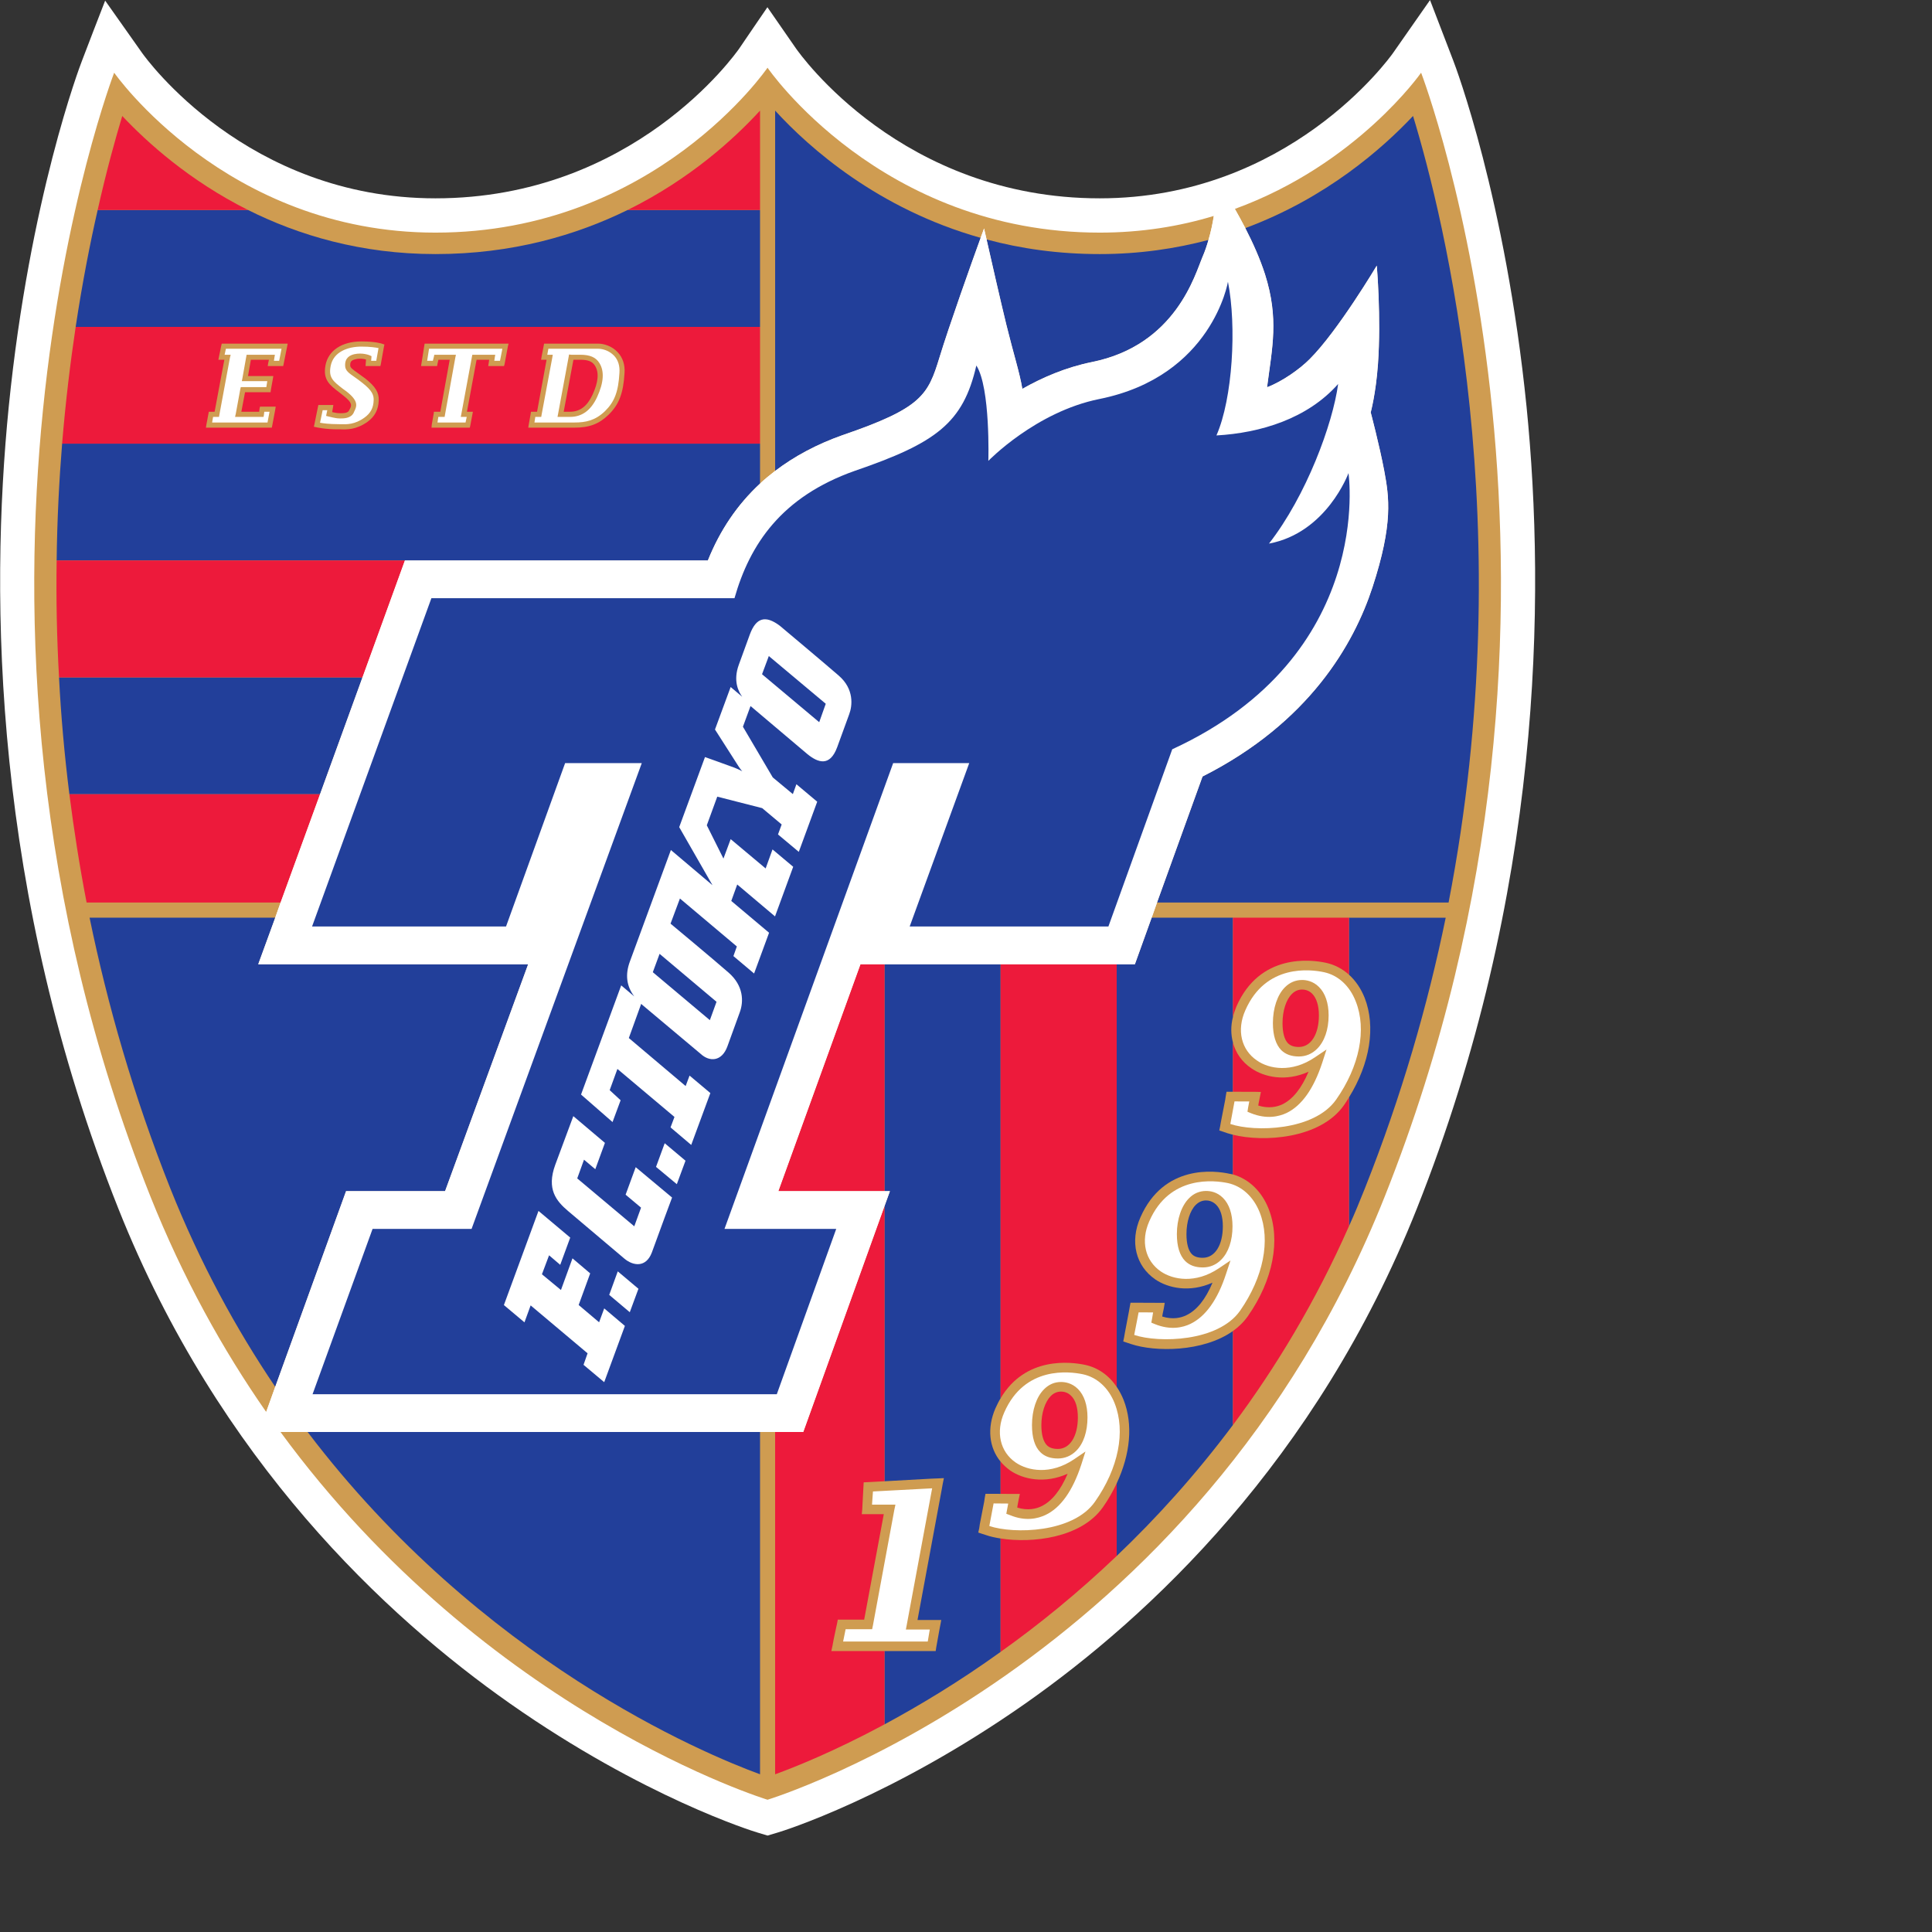 <svg height="1000" viewBox="0 0 1000 1000" width="1000" xmlns="http://www.w3.org/2000/svg"><rect x="0" y="0" width="1000" height="1000" fill="#333333" stroke="none"/><g transform="matrix(4.524 0 0 4.524 -1412.274 -882.139)"><path d="m 486.827 241.507 c -2.407 -23.832 -8.146 -38.987 -8.39 -39.599 l -2.652 -6.908 l -4.229 6.051 c -.49 .694 -12.021 16.631 -33.561 16.631 c -22.628 0 -34.281 -16.474 -34.771 -17.175 l -3.25 -4.691 c 0 -.014 -3.209 4.705 -3.209 4.705 c -.477 .687 -12.143 17.161 -34.772 17.161 c -21.555 0 -33.085 -15.964 -33.56 -16.631 l -4.229 -5.989 c -.015 -.007 -2.638 6.846 -2.638 6.846 c -.245 .612 -5.997 15.767 -8.391 39.599 c -2.189 21.948 -1.809 55.692 12.553 91.796 c 11.489 28.855 30.69 46.697 44.793 56.59 c 15.283 10.723 27.808 14.618 28.338 14.768 l 1.129 .34 l 1.142 -.34 c .544 -.15 13.056 -4.045 28.353 -14.768 c 14.102 -9.893 33.303 -27.734 44.78 -56.59 c 14.359 -36.104 14.754 -69.848 12.564 -91.796" fill="#fff"/><path d="m 435.507 353.911 c .707 .707 1.088 1.829 1.088 3.25 c 0 1.618 -.448 2.991 -1.306 3.835 c -.57 .564 -1.291 .863 -2.08 .863 c -.87 0 -1.524 -.238 -2.013 -.728 c -.64 -.639 -.952 -1.673 -.952 -3.087 c 0 -1.707 .504 -3.23 1.374 -4.1 c .558 -.559 1.196 -.838 1.958 -.838 c .435 .001 1.237 .104 1.931 .805 m 35.111 -22.063 c -21.526 54.135 -70.63 69.053 -70.63 69.053 c 0 0 -32.051 -9.756 -55.727 -42.08 h 59.819 l 9.288 -25.823 l .625 -1.728 h -12.768 l 9.397 -25.959 h 31.399 l 1.916 -5.325 l .612 -1.733 l 5.208 -14.421 c 12.226 -6.174 17.324 -15.176 19.446 -21.656 c 2.38 -7.282 1.903 -10.294 1.346 -13.306 c -.571 -3.012 -1.55 -6.697 -1.55 -6.697 c 0 0 .584 -2.128 .829 -5.514 c .381 -5.358 -.136 -11.28 -.136 -11.28 c 0 0 -4.46 7.493 -7.67 10.688 c -1.127 1.142 -3.127 2.563 -4.882 3.23 c .585 -4.542 1.374 -7.826 -.23 -12.912 c -.571 -1.781 -1.401 -3.637 -2.258 -5.296 c -.408 -.782 -.815 -1.524 -1.196 -2.196 c 13.992 -5.093 21.309 -15.584 21.309 -15.584 c 0 0 23.09 60.057 -4.147 128.539 m -54.802 49.579 l .121 -.639 l 2.885 -15.517 l -6.772 .361 l -.108 1.51 h 2.679 l -.136 .646 l -2.435 13.149 l -.095 .457 h -3.033 l -.285 1.406 h 9.682 l .231 -1.374 h -2.734 m 23.893 -25.863 c -.693 -1.787 -2.04 -2.998 -3.631 -3.338 c -1.537 -.326 -6.663 -.985 -9.002 4.352 c -1.007 2.264 -.477 4.522 1.305 5.744 c 1.401 .96 3.984 1.436 6.65 -.353 l 1.332 -.905 l -.489 1.531 c -.979 2.979 -2.353 4.908 -4.079 5.725 c -.871 .414 -2.285 .762 -4.066 .02 l -.422 -.155 l .082 -.442 l .136 -.728 l -1.673 -.014 l -.489 2.583 c 2.788 .939 9.601 .802 12.089 -2.781 c 2.693 -3.822 3.522 -8.03 2.257 -11.239 m 16.59 -21.859 c -.707 -1.788 -2.027 -2.999 -3.631 -3.353 c -1.522 -.319 -6.677 -.973 -9.002 4.365 c -1.006 2.264 -.477 4.514 1.319 5.745 c 1.4 .959 3.971 1.429 6.636 -.36 l 1.333 -.897 l -.504 1.524 c -.965 2.978 -2.353 4.894 -4.079 5.73 c -.857 .415 -2.272 .755 -4.066 .027 l -.408 -.17 l .082 -.435 l .123 -.734 l -1.659 -.006 l -.503 2.584 c 2.814 .938 9.613 .795 12.115 -2.774 c 2.666 -3.835 3.508 -8.037 2.244 -11.246 m 10.987 -24.143 c -.693 -1.783 -2.013 -2.992 -3.631 -3.34 c -1.522 -.326 -6.663 -.986 -9.002 4.359 c -1.007 2.264 -.476 4.521 1.333 5.745 c 1.373 .966 3.957 1.442 6.622 -.36 l 1.333 -.898 l -.49 1.517 c -.979 2.985 -2.352 4.909 -4.079 5.746 c -.87 .407 -2.271 .748 -4.079 .021 l -.395 -.164 l .068 -.449 l .137 -.727 l -1.688 -.007 l -.477 2.583 c 2.789 .94 9.588 .796 12.104 -2.787 c 2.68 -3.821 3.522 -8.025 2.244 -11.239 m -17.12 21.688 c -.734 0 -1.414 .278 -1.944 .823 c -.87 .857 -1.401 2.4 -1.401 4.113 c 0 1.414 .326 2.447 .951 3.08 c .504 .496 1.157 .734 2.014 .734 c .816 0 1.523 -.299 2.094 -.871 c .844 -.836 1.307 -2.202 1.307 -3.834 c 0 -1.421 -.382 -2.543 -1.089 -3.25 c -.695 -.7 -1.496 -.795 -1.932 -.795 m 10.987 -24.138 c -.748 0 -1.414 .279 -1.958 .824 c -.87 .856 -1.387 2.399 -1.387 4.112 c 0 1.421 .34 2.455 .951 3.087 c .504 .49 1.156 .729 2.026 .729 c .789 0 1.51 -.301 2.081 -.879 c .843 -.836 1.318 -2.201 1.318 -3.826 c 0 -1.415 -.393 -2.543 -1.101 -3.243 c -.692 -.701 -1.508 -.804 -1.93 -.804 m -98.057 24.159 l 9.505 -25.959 h -30.882 l 1.944 -5.325 l .612 -1.733 l 4.515 -12.395 l 4.854 -13.367 l 4.854 -13.374 h 34.662 c 1.388 -3.461 3.373 -6.392 5.97 -8.799 c .544 -.509 1.129 -.985 1.728 -1.448 c 2.204 -1.679 4.772 -3.053 7.71 -4.093 c 9.07 -3.1 9.777 -4.583 11.097 -8.907 c 1.061 -3.488 3.698 -10.906 4.705 -13.666 c .244 -.673 .395 -1.075 .395 -1.075 c 0 0 .095 .483 .285 1.258 c .517 2.285 1.618 7.127 2.257 9.73 c .858 3.488 1.51 5.432 1.836 7.363 c 2.258 -1.285 4.963 -2.461 7.955 -3.066 c 9.628 -1.938 11.817 -10.076 12.646 -12.007 c .286 -.646 .504 -1.314 .693 -1.965 c .286 -.945 .477 -1.884 .612 -2.747 c -3.889 1.183 -8.254 1.91 -13.055 1.91 c -25.116 0 -38.007 -18.867 -38.007 -18.867 c 0 0 -12.878 18.867 -37.994 18.867 c -23.987 0 -36.757 -18.296 -36.757 -18.296 c 0 0 -23.104 60.057 4.134 128.539 c 3.74 9.362 8.282 17.549 13.259 24.688 l 1.033 -2.877 l 8.104 -22.39 h 11.33 m 10.321 -88.58 h .68 l .041 -.244 l 1.224 -6.541 l .055 -.326 h -.626 l .122 -.687 h 5.712 c .489 0 1.251 .211 1.809 .796 c .462 .496 .666 1.155 .611 1.958 c -.122 2.155 -.558 3.304 -1.646 4.378 c -1.114 1.075 -2.188 1.306 -3.494 1.306 h -4.583 l .095 -.64 m -12.157 -7.798 h 8.391 l -.272 1.38 h -.652 l .054 -.374 l .055 -.319 h -2.624 l -.041 .217 l -1.21 6.541 l -.068 .353 h .68 l -.135 .64 h -3.21 l .095 -.64 h .721 l .041 -.244 l 1.183 -6.541 l .068 -.326 h -2.475 l -.041 .211 l -.122 .482 h -.653 l .215 -1.38 m -12.171 7.03 h .53 l -.081 .381 l -.055 .272 l .272 .068 c .081 .014 .815 .218 1.196 .218 l .122 .006 c .395 0 1.238 .014 1.565 -.652 c .014 -.034 .041 -.089 .054 -.13 c .341 -.652 .504 -1.223 -.87 -2.304 l -.422 -.306 c -1.129 -.877 -1.645 -1.279 -1.4 -2.584 c .3 -1.659 1.999 -2.244 3.509 -2.244 c 1.02 0 1.646 .102 1.972 .17 l -.259 1.455 h -.584 l .026 -.326 l .014 -.204 l -.19 -.089 c -.04 -.02 -.829 -.353 -1.795 -.135 c -.448 .115 -1.074 .38 -1.033 1.325 c .014 .551 .436 .844 1.074 1.285 c .259 .184 .544 .381 .87 .646 c 1.143 .891 1.347 1.414 1.319 2.026 c -.026 .878 -.367 1.483 -1.061 1.979 c -1.102 .796 -2.013 .768 -2.733 .748 c -.107 0 -.218 -.007 -.313 -.007 c -.939 0 -1.672 -.095 -2.026 -.163 l .299 -1.435 m -12.537 .768 h .679 l .041 -.244 l 1.211 -6.541 l .082 -.326 h -.694 l .149 -.687 h 6.364 l -.271 1.38 h -.599 l .055 -.367 l .055 -.326 h -3.236 l -.041 .224 l -.436 2.448 l -.068 .347 h 2.91 l -.108 .686 h -2.925 l -.054 .232 l -.518 2.821 l -.081 .353 h 3.264 l .04 -.251 l .041 -.34 h .599 l -.231 1.231 h -6.337 l .109 -.64 m 40.836 0 h -1.428 l .067 -.353 l 1.211 -6.541 l .04 -.244 l .259 .027 h 1.033 c 1.088 0 1.768 .285 2.176 .938 c .599 .945 .503 2.257 -.258 3.91 c -.707 1.516 -1.727 2.263 -3.1 2.263" fill="#cf9c51"/><path d="m 347.362 358.82 h 51.769 v 39.17 c -6.5 -2.381 -31.903 -13 -51.769 -39.17 m 15.734 -27.55 l 9.505 -25.959 h -30.882 l 1.944 -5.325 h -21.24 c 2.054 9.995 5.031 20.385 9.233 30.964 c 3.399 8.52 7.506 16.053 12.007 22.709 l 8.104 -22.39 h 11.329 m 45.472 -86.492 c -2.938 1.04 -5.506 2.414 -7.71 4.093 v -41.224 c 3.902 4.271 11.763 11.247 23.512 14.558 c -1.007 2.76 -3.645 10.178 -4.705 13.666 c -1.319 4.324 -2.026 5.807 -11.097 8.907 m 65.273 -36.518 c -3.468 3.685 -9.886 9.376 -19.188 12.83 c .857 1.659 1.686 3.515 2.258 5.296 c 1.604 5.086 .815 8.37 .23 12.912 c 1.755 -.667 3.755 -2.088 4.882 -3.23 c 3.21 -3.195 7.67 -10.688 7.67 -10.688 c 0 0 .517 5.922 .136 11.28 c -.245 3.386 -.829 5.514 -.829 5.514 c 0 0 .978 3.685 1.55 6.697 c .558 3.012 1.034 6.024 -1.346 13.306 c -2.122 6.48 -7.221 15.482 -19.446 21.656 l -5.208 14.421 h 33.357 c 8.321 -42.89 -.517 -78.341 -4.066 -89.994 m -44.698 31.221 c 2.258 -1.285 4.963 -2.461 7.955 -3.066 c 9.628 -1.938 11.817 -10.076 12.646 -12.007 c .286 -.646 .504 -1.314 .693 -1.965 c -3.767 .999 -7.914 1.618 -12.442 1.618 c -4.745 0 -9.056 -.625 -12.945 -1.673 c .517 2.285 1.618 7.127 2.257 9.73 c .857 3.488 1.509 5.432 1.836 7.363" fill="#223f9a"/><path d="m 319.281 245.75 h 79.85 v 4.568 c -2.597 2.407 -4.582 5.338 -5.97 8.799 h -74.505 c .054 -4.679 .285 -9.152 .625 -13.367 m .83 40.108 h 28.679 l 4.854 -13.367 h -34.717 c .219 4.331 .613 8.798 1.184 13.367 m 41.883 -61.798 c -8.526 0 -15.692 -2.169 -21.445 -5.045 h -17.201 c -.871 3.821 -1.754 8.308 -2.516 13.374 h 78.299 v -13.374 h -15.148 c -5.888 2.889 -13.205 5.045 -21.989 5.045 m 104.518 82.447 c .76 .687 1.373 1.591 1.795 2.646 c 1.291 3.311 .611 7.498 -1.795 11.395 v 14.734 c .639 -1.414 1.237 -2.856 1.822 -4.331 c 4.201 -10.579 7.193 -20.97 9.246 -30.964 h -11.068 v 6.52 m -41.503 64.123 l -.462 -.149 l -.449 -.149 l .109 -.476 l .067 -.47 l .503 -2.584 l .068 -.462 l .082 -.441 h .924 c 0 0 .395 .007 .803 .007 v -3.686 c -1.319 -1.598 -1.564 -3.835 -.599 -6.086 c .19 -.414 .382 -.809 .599 -1.161 v -49.662 h -13.285 v 25.959 h .625 l -.625 1.728 v 31.466 l 5.398 -.299 l .693 -.027 l .707 -.033 l -.136 .672 l -.123 .688 l -2.76 14.87 h 2.72 l -.123 .651 l -.122 .641 l -.245 1.366 l -.081 .448 l -.069 .449 h -5.859 v 8.391 c 3.943 -2.129 8.499 -4.848 13.285 -8.295 v -12.974 c -.611 -.096 -1.182 -.219 -1.645 -.382 m 16.59 -21.858 l -.448 -.15 l -.463 -.156 l .096 -.469 l .082 -.471 l .488 -2.575 l .082 -.464 l .082 -.447 h .925 l 1.686 .006 l .653 .007 h .652 l -.108 .646 l -.136 .646 l -.041 .272 c 1.21 .381 2.162 .143 2.748 -.143 c 1.195 -.57 2.201 -1.808 3.004 -3.733 c -2.639 1.183 -5.1 .613 -6.541 -.367 c -2.256 -1.55 -2.924 -4.331 -1.713 -7.091 c 2.679 -6.119 8.525 -5.372 10.239 -4.991 c .122 .014 .232 .041 .354 .068 v -4.543 c -.232 -.067 -.448 -.114 -.64 -.176 l -.462 -.156 l -.462 -.156 l .096 -.463 l .082 -.469 l .502 -2.584 l .068 -.455 l .081 -.457 h .734 v -5.635 c -.245 -.912 -.259 -1.904 0 -2.918 v -11.362 h -9.302 l -1.916 5.325 h -2.082 v 48.355 c .313 .456 .571 .945 .789 1.489 c 1.102 2.795 .775 6.215 -.789 9.546 v 8.309 c 4.543 -4.324 9.043 -9.295 13.3 -14.986 v -10.748 c -3.426 2.433 -8.934 2.399 -11.64 1.496 m 9.723 -15.939 c .49 .483 .761 1.34 .761 2.462 c 0 2.162 -.911 3.603 -2.298 3.603 c -.557 0 -.952 -.129 -1.237 -.408 c -.408 -.414 -.626 -1.21 -.626 -2.305 c 0 -1.408 .408 -2.686 1.061 -3.338 c .354 -.341 .734 -.511 1.184 -.511 c .258 .001 .733 .069 1.155 .497" fill="#223f9a"/><path d="m 413.369 305.311 v 25.959 h -12.143 l 9.397 -25.959 h 2.746 m -4.732 78.578 h -1.347 l .136 -.639 l .123 -.667 l .299 -1.414 l .096 -.435 l .081 -.436 h 3.019 l 2.244 -12.068 h -2.516 l .055 -.571 l .027 -.578 l .082 -1.509 l .026 -.49 l .027 -.496 l .489 -.021 l .489 -.026 l 1.401 -.075 v -31.466 l -9.288 25.823 h -3.223 v 39.17 c 2.243 -.816 6.759 -2.617 12.511 -5.711 v -8.391 h -4.731 m 18.017 -28.916 v -49.662 h 13.285 v 48.355 c -.896 -1.318 -2.148 -2.209 -3.629 -2.521 c -1.619 -.34 -6.8 -1.008 -9.656 3.828 m 11.708 12.455 c -2.475 3.529 -8.104 4.154 -11.708 3.583 v 12.974 c 4.297 -3.053 8.811 -6.711 13.285 -10.975 v -8.309 c -.434 .91 -.951 1.843 -1.577 2.727 m -4.786 -13.225 c -.449 0 -.844 .17 -1.184 .51 c -.652 .666 -1.074 1.926 -1.074 3.332 c 0 1.102 .231 1.897 .64 2.305 c .285 .278 .68 .416 1.251 .416 c 1.373 0 2.284 -1.449 2.284 -3.604 c 0 -1.122 -.258 -1.978 -.763 -2.468 c -.406 -.422 -.896 -.491 -1.154 -.491 m -5.385 11.709 h .666 l -.136 .652 l -.123 .639 l -.04 .273 c 1.211 .373 2.162 .142 2.746 -.144 c 1.197 -.565 2.203 -1.81 3.02 -3.728 c -2.652 1.19 -5.113 .621 -6.555 -.359 c -.422 -.307 -.803 -.652 -1.115 -1.026 v 3.686 c .435 .007 .87 .007 .87 .007 h .667 M 462.31 308.69 c .488 .496 .761 1.352 .761 2.469 c 0 2.162 -.911 3.617 -2.285 3.617 c -.585 0 -.965 -.144 -1.251 -.422 c -.408 -.416 -.625 -1.211 -.625 -2.306 c 0 -1.401 .407 -2.685 1.074 -3.338 c .34 -.34 .721 -.503 1.169 -.503 c .259 0 .748 .061 1.157 .483 m 3.629 12.748 c -2.719 3.875 -9.232 4.25 -12.7 3.379 v 4.543 c 1.809 .517 3.291 1.924 4.079 3.93 c 1.401 3.563 .517 8.152 -2.365 12.273 c -.477 .679 -1.061 1.244 -1.714 1.713 v 10.748 c 4.909 -6.58 9.465 -14.127 13.272 -22.742 v -14.734 c -.177 .3 -.366 .584 -.572 .89 m -10.836 -1.53 h .666 l .666 .014 l -.259 1.292 l -.041 .265 c 1.21 .375 2.162 .144 2.761 -.143 c 1.183 -.57 2.189 -1.829 2.991 -3.727 c -2.624 1.184 -5.1 .605 -6.527 -.381 c -1.102 -.74 -1.809 -1.78 -2.121 -2.963 v 5.635 h .204 l 1.66 .008 m -1.469 -9.763 c 2.679 -6.112 8.526 -5.371 10.253 -4.998 c .979 .211 1.877 .688 2.625 1.36 v -6.521 H 453.24 v 11.362 c .094 -.401 .231 -.802 .394 -1.203 M 318.656 259.117 h 39.843 l -4.854 13.374 h -34.717 c -.258 -4.617 -.34 -9.091 -.272 -13.374 m 3.427 39.136 h 22.192 l 4.515 -12.395 h -28.679 c .517 4.045 1.156 8.186 1.972 12.395 m -2.802 -52.503 h 79.85 v -13.361 h -78.299 c -.612 4.093 -1.156 8.56 -1.551 13.361 m 53.388 -2.176 l .218 -1.231 l .04 -.245 h .694 l 1.088 -5.949 h -.626 l .055 -.354 l .244 -1.257 l .041 -.232 h 6.201 c .599 0 1.55 .252 2.229 .993 c .571 .605 .844 1.434 .775 2.38 c -.136 2.298 -.625 3.59 -1.822 4.759 c -1.074 1.047 -2.189 1.482 -3.902 1.482 h -5.29 l .055 -.346 m -12.266 -7.051 l .313 -1.972 l .041 -.245 h 9.601 l -.082 .347 l -.367 1.972 l -.068 .245 h -1.809 l .055 -.347 l .055 -.374 h -1.441 l -1.102 5.949 h .68 l -.299 1.585 l -.055 .237 h -4.379 l .027 -.346 l .218 -1.231 l .027 -.245 h .734 l 1.074 -5.949 h -1.292 l -.108 .483 l -.04 .238 h -1.837 l .054 -.347 m -12.253 7.003 l .395 -1.951 l .055 -.245 h 1.713 l -.054 .347 l -.082 .462 c .245 .061 .599 .122 .775 .122 l .122 .007 c .326 0 .871 .014 1.034 -.306 c .013 -.054 .04 -.102 .081 -.156 c .218 -.415 .354 -.707 -.734 -1.557 l -.395 -.313 c -1.183 -.897 -1.957 -1.489 -1.645 -3.155 c .313 -1.679 1.876 -2.726 4.093 -2.726 c 1.632 0 2.38 .251 2.407 .272 l .244 .081 l -.055 .238 l -.353 1.979 l -.054 .245 h -1.7 l .027 -.327 l .027 -.421 c -.245 -.068 -.693 -.157 -1.211 -.027 c -.476 .115 -.611 .278 -.598 .728 c .014 .245 .285 .434 .829 .823 c .259 .183 .544 .387 .898 .652 c 1.17 .925 1.578 1.612 1.537 2.523 c -.041 1.061 -.463 1.829 -1.279 2.427 c -1.291 .925 -2.393 .891 -3.113 .864 h -.299 c -1.455 0 -2.407 -.232 -2.448 -.238 l -.285 -.061 l .068 -.287 m -12.36 .041 l .231 -1.231 l .041 -.238 h .666 l 1.115 -5.949 h -.681 l .067 -.354 l .26 -1.257 l .054 -.232 h 7.547 l -.067 .347 l -.394 1.972 l -.055 .245 h -1.768 l .055 -.347 l .081 -.374 h -2.066 l -.327 1.863 h 2.896 l -.054 .34 l -.231 1.278 l -.027 .238 h -2.924 l -.421 2.23 h 2.04 l .04 -.34 l .055 -.244 h 1.795 l -.055 .353 l -.34 1.809 l -.054 .244 h -7.534 l .055 -.353 m 44.167 -3.393 c .681 -1.455 .775 -2.584 .286 -3.352 c -.299 -.476 -.789 -.673 -1.673 -.673 h -.789 l -1.114 5.949 h .721 c 1.128 0 1.958 -.619 2.569 -1.924 m -53.795 -31.915 c -.762 2.522 -1.781 6.159 -2.814 10.756 h 17.201 c -6.744 -3.379 -11.559 -7.751 -14.387 -10.756 m 72.969 -.613 v 11.369 h -15.148 c 7.206 -3.556 12.251 -8.207 15.148 -11.369" fill="#ed1a3b"/><path d="m 399.131 358.82 h 4.95 l 9.288 -25.823 l .625 -1.728 h -12.768 l 9.397 -25.959 h 31.399 l 1.916 -5.325 l .612 -1.733 l 5.208 -14.421 c 12.226 -6.174 17.324 -15.176 19.446 -21.656 c 2.38 -7.282 1.903 -10.294 1.346 -13.306 c -.571 -3.012 -1.55 -6.697 -1.55 -6.697 c 0 0 .584 -2.128 .829 -5.514 c .381 -5.358 -.136 -11.28 -.136 -11.28 c 0 0 -4.46 7.493 -7.67 10.688 c -1.127 1.142 -3.127 2.563 -4.882 3.23 c .585 -4.542 1.374 -7.826 -.23 -12.912 c -.571 -1.781 -1.401 -3.637 -2.258 -5.296 c -.408 -.782 -.815 -1.524 -1.196 -2.196 c -1.115 -1.945 -2.013 -3.278 -2.013 -3.278 c 0 0 0 1.788 -.395 4.08 c -.136 .863 -.326 1.802 -.612 2.747 c -.19 .652 -.407 1.319 -.693 1.965 c -.829 1.931 -3.018 10.069 -12.646 12.007 c -2.992 .605 -5.697 1.781 -7.955 3.066 c -.326 -1.931 -.978 -3.875 -1.836 -7.363 c -.639 -2.604 -1.74 -7.445 -2.257 -9.73 c -.19 -.775 -.285 -1.258 -.285 -1.258 c 0 0 -.15 .402 -.395 1.075 c -1.007 2.76 -3.645 10.178 -4.705 13.666 c -1.319 4.324 -2.026 5.807 -11.097 8.907 c -2.938 1.04 -5.506 2.414 -7.71 4.093 c -.599 .463 -1.184 .939 -1.728 1.448 c -2.597 2.407 -4.582 5.338 -5.97 8.799 h -34.662 l -4.854 13.374 l -4.854 13.367 l -4.515 12.395 l -.612 1.733 l -1.944 5.325 h 30.882 l -9.505 25.959 h -11.328 l -8.104 22.39 l -1.033 2.877 l -.829 2.284 h 57.329" fill="#fff"/><path d="m 446.291 280.718 l -7.303 20.275 h -22.736 l 6.812 -18.691 h -8.703 l -19.297 53.292 h 12.783 l -6.799 18.915 h -53.115 l 6.867 -18.915 h 11.327 L 385.6 282.302 h -8.771 l -6.759 18.691 h -22.192 l 13.652 -37.559 h 34.677 c 1.754 -6.153 5.356 -11.6 13.761 -14.571 c 9.288 -3.189 12.402 -5.453 13.912 -12.054 c 1.631 2.549 1.373 10.912 1.373 10.912 c 0 0 5.426 -5.616 12.701 -7.078 c 12.918 -2.597 14.713 -13.414 14.713 -13.414 c 1.007 5.085 .544 13.353 -1.318 17.582 c 5.045 -.286 10.416 -1.917 13.924 -5.888 c -.611 4.569 -3.643 12.796 -7.914 18.263 c 6.609 -1.238 9.098 -8.064 9.098 -8.064 c 0 0 3.087 20.887 -20.166 31.596 m -62.621 65.972 l -2.366 -2.004 l -.585 1.59 l -2.339 -1.979 l 1.319 -3.617 l -2.026 -1.721 l -1.319 3.624 l -2.176 -1.801 l .816 -2.169 l 1.277 1.088 l 1.144 -3.115 l -3.631 -3.052 l -3.958 10.771 l 2.353 1.977 l .707 -1.938 l 6.514 5.48 l -.463 1.319 l 2.366 1.984 l 2.367 -6.437 m 1.55 -4.249 l -2.366 -1.992 l -.978 2.691 l 2.353 1.985 l .991 -2.684 m 3.848 -10.437 l -4.161 -3.475 l -1.155 3.148 l 1.767 1.483 l -.775 2.135 l -6.527 -5.48 l .775 -2.142 l 1.292 1.088 l 1.102 -3.012 l -3.616 -3.059 l -2.068 5.568 c -1.02 2.794 .122 4.147 1.469 5.289 c .897 .762 6.459 5.46 6.459 5.46 c .98 .816 2.462 1.054 3.128 -.727 c .72 -2.012 2.31 -6.276 2.31 -6.276 m 1.537 -4.215 l -2.38 -1.999 l -.993 2.706 l 2.38 1.979 l .993 -2.686 m 17.515 -55.516 c -1.564 -1.36 -6.718 -5.684 -6.718 -5.684 c -1.659 -1.251 -2.72 -.925 -3.427 .965 l -1.265 3.475 c -.68 1.849 -.055 3.08 .381 3.678 l -1.32 -1.115 l -1.793 4.862 c 0 0 1.834 2.882 2.691 4.208 c .259 .401 .436 .571 .436 .571 c 0 0 -.367 -.197 -.911 -.415 c -1.265 -.468 -3.359 -1.21 -3.359 -1.21 l -2.95 8.017 l 3.807 6.643 l -4.759 -4.026 l -4.691 12.756 c -.544 1.475 -.408 2.794 .503 3.998 l -1.496 -1.266 l -4.596 12.49 l 3.604 3.148 l .925 -2.495 l -1.251 -1.156 l .883 -2.427 l 6.528 5.493 l -.449 1.196 l 2.366 2.006 l 2.19 -5.935 l -2.38 -1.999 l -.448 1.197 l -6.5 -5.494 l 1.414 -3.91 c .067 .056 .108 .095 .149 .136 c 1.536 1.293 6.636 5.569 6.636 5.569 c 1.033 .966 2.435 .904 3.073 -.823 l 1.414 -3.895 c .477 -1.271 .435 -3.066 -1.265 -4.556 c -1.713 -1.502 -6.649 -5.608 -6.649 -5.608 l 1.074 -2.876 l 6.513 5.486 l -.393 1.102 l 2.366 1.992 l 1.714 -4.664 l -4.324 -3.638 l .681 -1.883 l 4.323 3.651 l 2.08 -5.677 l -2.366 -1.986 l -.787 2.176 l -4 -3.352 l -.828 2.223 l -1.904 -3.807 l 1.197 -3.277 l 5.14 1.313 l 2.229 1.869 l -.42 1.143 l 2.379 1.992 l 2.107 -5.739 l -2.38 -1.999 l -.407 1.129 l -2.299 -1.91 l -3.413 -5.8 l .87 -2.366 l 6.514 5.507 c 1.184 .959 2.557 1.489 3.4 -.796 c .611 -1.686 1.373 -3.766 1.373 -3.766 c .365 -.96 .597 -2.891 -1.212 -4.441 m -21.255 33.948 l 6.527 5.487 l .762 -2.101 l -6.514 -5.486 l -.775 2.1 m 12.497 -34.091 l 6.541 5.487 l .748 -2.108 l -6.514 -5.459 l -.775 2.08" fill="#223f9a"/></g></svg>